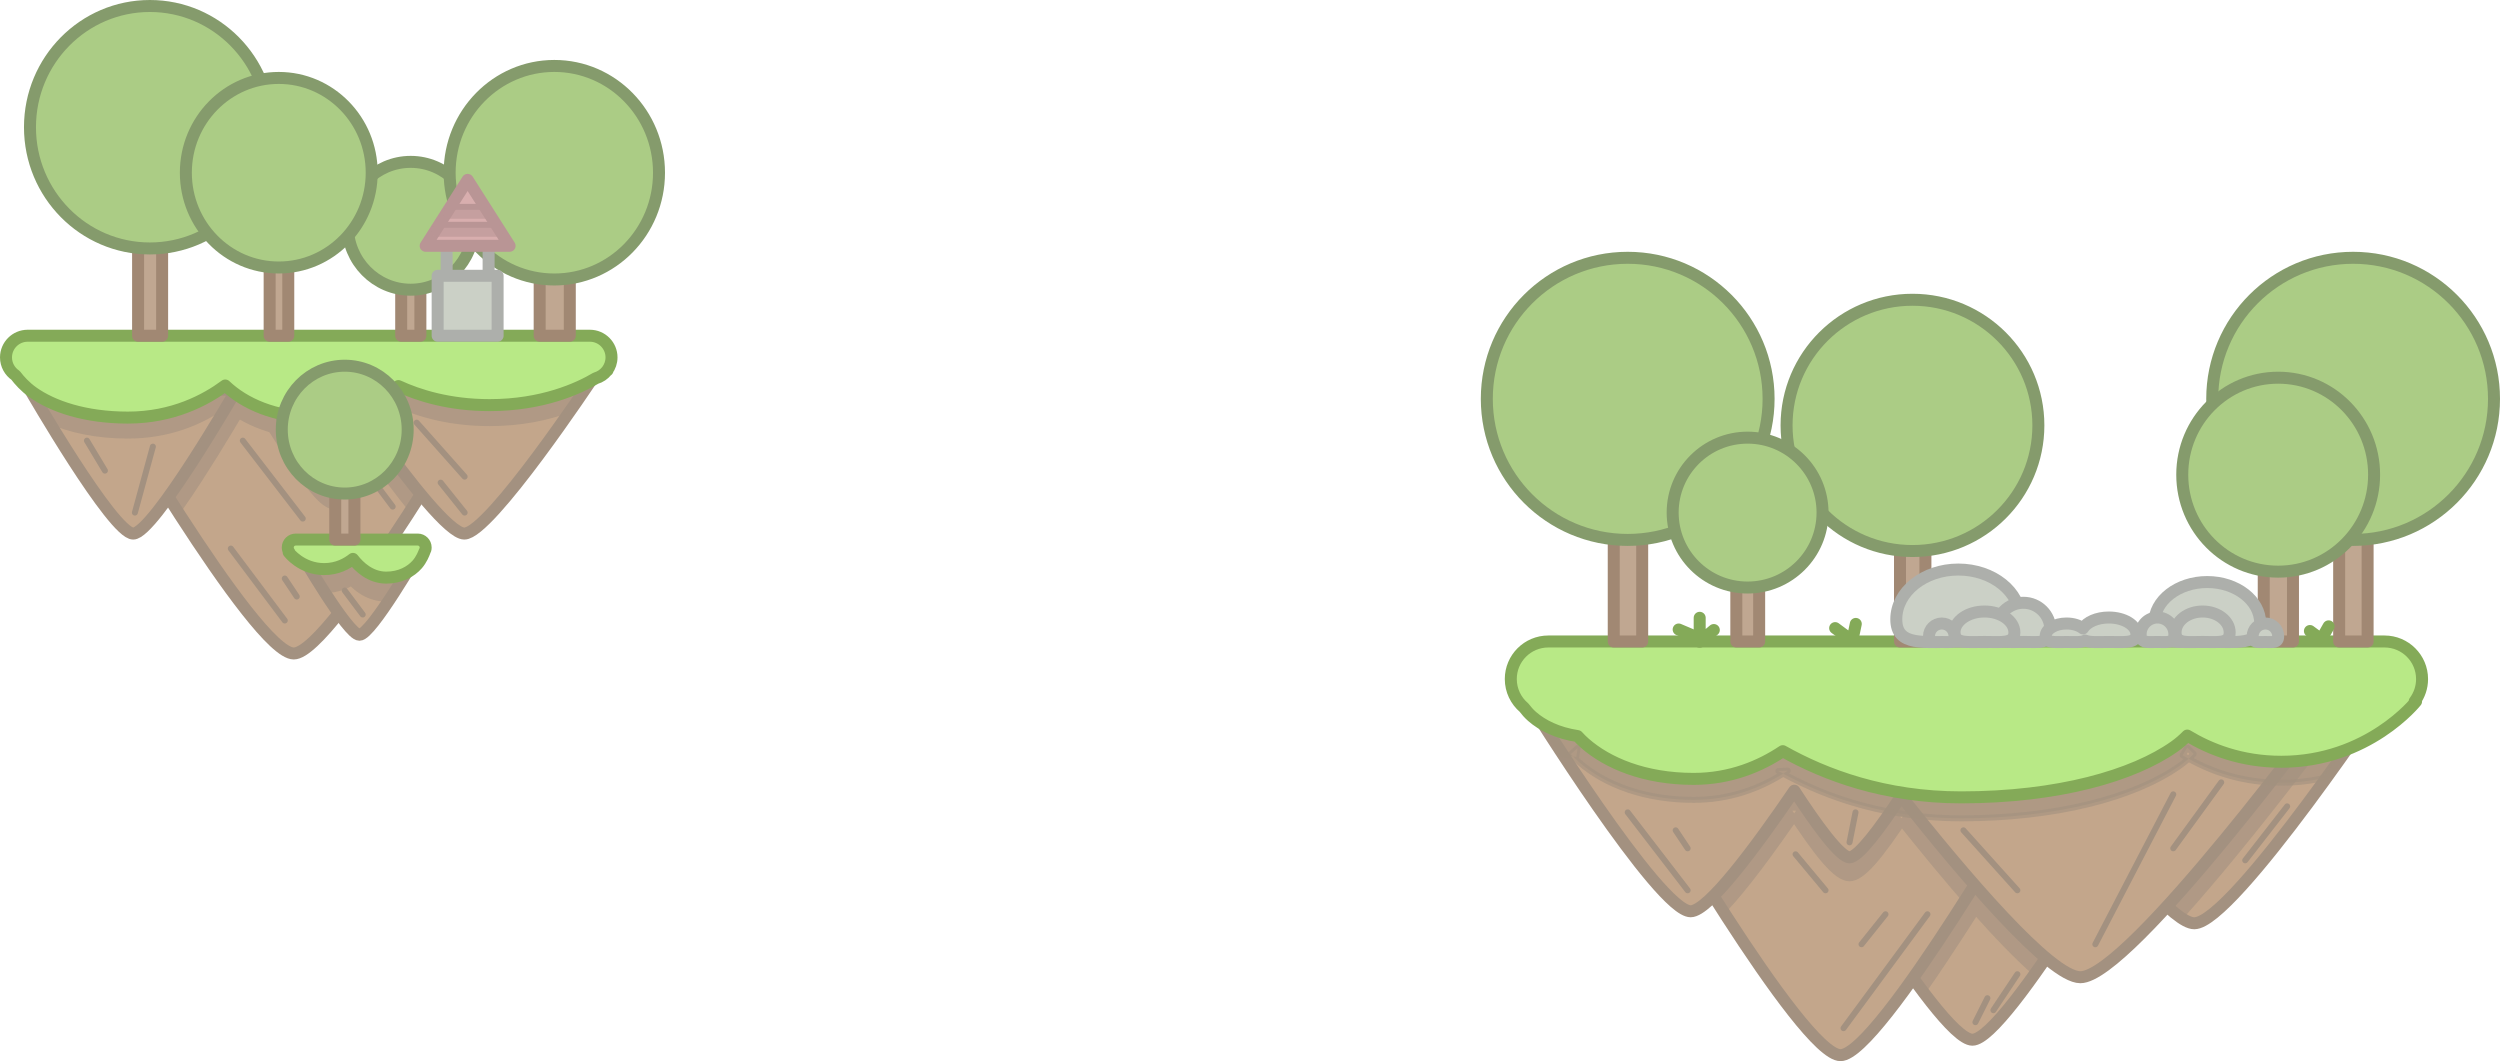 <?xml version="1.0" encoding="UTF-8" standalone="no"?>
<svg width="417px" height="177px" viewBox="0 0 417 177" version="1.1" xmlns="http://www.w3.org/2000/svg" xmlns:xlink="http://www.w3.org/1999/xlink">
    <!-- Generator: Sketch 3.8.3 (29802) - http://www.bohemiancoding.com/sketch -->
    <title>Island Group 3</title>
    <desc>Created with Sketch.</desc>
    <defs></defs>
    <g id="Page-1" stroke="none" stroke-width="1" fill="none" fill-rule="evenodd" stroke-linecap="round" stroke-linejoin="round">
        <g id="Desktop-Landscape" transform="translate(-309, -346)">
            <g id="Island-Group-3" transform="translate(310, 347)">
                <g id="Large-Island" transform="translate(247, 42)">
                    <g id="Rocks" transform="translate(7, 71)" stroke="#A39180">
                        <path d="M74,59.424 C79.69,59.424 103,19 103,19 L45,19 C45,19 68.31,59.424 74,59.424 Z" id="Triangle-1" stroke-width="2" fill="#C3A68B"></path>
                        <path d="M52,62 C58.474,62 85,16 85,16 L19,16 C19,16 45.526,62 52,62 Z" id="Back-Rock" stroke-width="2" fill="#C3A68B"></path>
                        <path d="M111,40 C117.474,40 144,0 144,0 L78,0 C78,0 104.526,40 111,40 Z" id="Combined-Rocks" stroke-width="2" fill="#C3A68B"></path>
                        <g id="Shadows" transform="translate(30, 3)" fill="#A39180" opacity="0.598">
                            <path d="M46.129,32.614 C44.81,34.723 43.492,36.798 42.187,38.815 C41.113,40.475 40.063,42.073 39.04,43.599 C37.893,45.313 36.799,46.915 35.757,48.403 C35.458,48.005 34.683,47.017 34.048,46.211 C37.47,41.385 41.099,35.805 44.359,30.614 C44.952,31.292 45.543,31.959 46.129,32.614 L46.129,32.614 Z" id="Combined-Shape"></path>
                            <path d="M55.403,44.026 C55.11,44.447 54.818,44.862 54.528,45.271 C54.485,45.24 54.443,45.207 54.402,45.172 C48.568,40.056 40.385,30.674 30.933,18.742 L33.361,18.636 C28.573,25.905 25.658,29.5 23.5,29.5 C21.265,29.5 18.146,25.573 13.029,17.704 L15.526,17.731 C10.397,25.251 5.975,31.159 2.659,34.684 C2.572,34.776 2.477,34.855 2.376,34.92 C2.123,34.527 1.872,34.135 1.622,33.743 C1.7,33.667 1.778,33.589 1.858,33.51 L0.798,32.448 C4.522,28.734 9.741,21.551 14.287,14.886 C17.94,20.505 21.918,26 23.5,26 C24.995,26 28.63,21.092 32.109,15.811 C39.841,25.571 49.624,37.253 56.26,42.788 L55.299,43.94 C55.334,43.969 55.369,43.997 55.403,44.026 L55.403,44.026 Z" id="Shadow"></path>
                            <path d="M76.75,34.444 C77.433,35.061 78.071,35.581 78.654,35.987 C80.118,34.36 81.65,32.606 83.243,30.738 C84.544,29.211 85.881,27.614 87.248,25.954 C91.404,20.907 95.661,15.502 99.788,10.098 C101.233,8.207 102.558,6.45 103.735,4.874 C104.147,4.322 104.512,3.832 104.825,3.409 C105.013,3.155 105.142,2.979 105.209,2.888 C105.936,1.897 105.229,0.5 104,0.5 L103.631,0.5 L103.631,0.5 C101.248,3.721 87.774,21.801 76.457,34.177 L76.75,34.444 L76.75,34.444 Z" id="Shadow"></path>
                        </g>
                        <path d="M52,3 L134,3 C134,3 100.24,49 92,49 C87.008,49 72.652,32.12 62.109,18.811 C58.63,24.092 54.995,29 53.5,29 C51.918,29 47.94,23.505 44.287,17.886 C37.788,27.414 29.913,38 27,38 C21.703,38 0,3 0,3 L52,3 L52,3 Z" id="Combined-Shape" stroke-width="2" fill="#C3A68B"></path>
                        <path d="M137.28,9.805 C136.001,11.628 134.597,13.606 133.12,15.647 C130.688,16.248 128.147,16.564 125.5,16.564 C119.329,16.564 113.833,14.866 109.059,11.976 L109.836,10.693 L110.907,11.743 C110.194,12.471 109.423,13.135 108.593,13.723 C100.931,19.161 87.652,22.5 72.108,22.5 C60.622,22.5 50.436,19.568 41.629,14.601 L43.2,14.541 C38.589,17.628 33.342,19.418 27.5,19.418 C19.578,19.418 12.832,17.032 8.345,13.085 C7.887,12.682 7.448,12.247 7.028,11.786 L8.138,10.777 L7.916,12.26 C7.126,12.142 6.363,11.981 5.629,11.779 C4.002,9.303 2.615,7.14 1.624,5.58 C2.057,5.297 2.633,5.229 3.186,5.55 C4.636,6.393 6.386,6.997 8.361,7.293 C8.702,7.345 9.016,7.512 9.249,7.768 C9.595,8.149 9.954,8.505 10.327,8.833 C14.248,12.283 20.287,14.418 27.5,14.418 C32.708,14.418 37.388,12.822 41.531,10.048 C42.002,9.733 42.609,9.71 43.103,9.988 C51.479,14.712 61.165,17.5 72.108,17.5 C87.08,17.5 99.764,14.31 106.857,9.277 C107.537,8.794 108.173,8.247 108.765,7.643 C109.252,7.146 110.017,7.049 110.613,7.409 C114.94,10.029 119.908,11.564 125.5,11.564 C129.206,11.564 132.663,10.883 135.872,9.636 C136.398,9.431 136.903,9.533 137.28,9.805 L137.28,9.805 Z" id="Grass-Shadow" fill="#A39180" opacity="0.598"></path>
                        <g id="Rock-Lines" transform="translate(16, 16)">
                            <path d="M36.5,41.5 L50.5,22.5" id="Line"></path>
                            <path d="M56.5,8.5 L65.5,18.5" id="Line"></path>
                            <path d="M91.5,2.5 L78.5,27.5" id="Line"></path>
                            <path d="M99.5,0.5 L91.5,11.5" id="Line"></path>
                            <path d="M110.5,4.5 L103.5,13.5" id="Line"></path>
                            <path d="M39.5,27.5 L43.5,22.5" id="Line"></path>
                            <path d="M33.5,18.5 L28.5,12.5" id="Line"></path>
                            <path d="M37.5,10.5 L38.5,5.5" id="Line"></path>
                            <path d="M10.5,11.5 L8.5,8.5" id="Line"></path>
                            <path d="M10.5,18.5 L0.5,5.5" id="Line"></path>
                            <path d="M61.5,38.5 L65.5,32.5" id="Line"></path>
                            <path d="M58.5,40.5 L60.5,36.5" id="Line"></path>
                        </g>
                    </g>
                    <path d="M154.765,74 C155.541,72.957 156,71.664 156,70.263 C156,66.811 153.195,64 149.734,64 L10.266,64 C6.801,64 4,66.804 4,70.263 C4,72.173 4.858,73.886 6.21,75.036 C6.574,75.523 7.019,76.036 7.547,76.5 C9.259,78.007 11.823,79.28 15.138,79.777 C15.505,80.181 15.904,80.579 16.336,80.959 C20.099,84.269 26.276,86.918 34.5,86.918 C40.681,86.918 45.671,84.768 49.366,82.294 C56.405,86.264 66.404,90 79.108,90 C95.274,90 107.846,86.382 114.725,81.5 C115.514,80.941 116.215,80.327 116.836,79.693 C120.598,81.97 125.862,84.064 132.5,84.064 C147.053,84.064 155,74 155,74 L154.765,74 L154.765,74 Z" id="Grass" stroke="#84AA58" stroke-width="2" fill="#B8E986"></path>
                    <g id="Trees" stroke-width="2">
                        <g id="Tree">
                            <rect id="Rectangle-5" stroke="#A18873" fill="#C0A791" x="21.172" y="45.672" width="4.745" height="18.328"></rect>
                            <ellipse id="Oval-29" stroke="#859B6C" fill="#ABCC85" cx="23.5" cy="23.529" rx="23.5" ry="23.529"></ellipse>
                        </g>
                        <g id="Tree" transform="translate(50, 7)">
                            <rect id="Rectangle-5" stroke="#A18873" fill="#C0A791" x="18.92" y="40.676" width="4.24" height="16.324"></rect>
                            <ellipse id="Oval-29" stroke="#859B6C" fill="#ABCC85" cx="21" cy="20.956" rx="21" ry="20.956"></ellipse>
                        </g>
                        <g id="Tree" transform="translate(121, 0)">
                            <rect id="Rectangle-5" stroke="#A18873" fill="#C0A791" x="21.172" y="45.672" width="4.745" height="18.328"></rect>
                            <ellipse id="Oval-29" stroke="#859B6C" fill="#ABCC85" cx="23.5" cy="23.529" rx="23.5" ry="23.529"></ellipse>
                        </g>
                        <g id="Tree" transform="translate(116, 20)">
                            <rect id="Rectangle-5" stroke="#A18873" fill="#C0A791" x="13.592" y="31.399" width="4.876" height="12.601"></rect>
                            <ellipse id="Oval-29" stroke="#859B6C" fill="#ABCC85" cx="16" cy="16.176" rx="16" ry="16.176"></ellipse>
                        </g>
                        <g id="Tree" transform="translate(31, 30)">
                            <rect id="Rectangle-5" stroke="#A18873" fill="#C0A791" x="10.619" y="24.263" width="3.81" height="9.737"></rect>
                            <circle id="Oval-29" stroke="#859B6C" fill="#ABCC85" cx="12.5" cy="12.5" r="12.5"></circle>
                        </g>
                    </g>
                    <g id="Rocks" transform="translate(100, 58.5) scale(-1, 1) translate(-100, -58.5) translate(68, 52)" stroke="#ADAFAB" stroke-width="2" fill="#CBD0C6">
                        <path d="M63.698,8.302 C63.698,3.717 59.065,0 53.349,0 C47.633,0 43,3.717 43,8.302 C43,12.888 47.633,12.04 53.349,12.04 C59.065,12.04 63.698,12.888 63.698,8.302 Z" id="Oval-1"></path>
                        <path d="M42.5,12.068 C44.985,12.068 47,12.528 47,10.042 C47,7.557 44.985,5.542 42.5,5.542 C40.015,5.542 38,7.557 38,10.042 C38,12.528 40.015,12.068 42.5,12.068 Z" id="Oval-1"></path>
                        <path d="M35.305,9 C37.226,9 38.783,9.953 38.783,11.128 C38.783,12.303 37.226,12.086 35.305,12.086 C33.948,12.086 32.773,12.194 32.199,11.844 C31.395,12.206 29.928,12.081 28.252,12.081 C25.711,12.081 23.651,12.368 23.651,10.814 C23.651,9.26 25.711,8 28.252,8 C30.222,8 31.902,8.757 32.558,9.822 C33.195,9.322 34.188,9 35.305,9 Z" id="Combined-Shape"></path>
                        <path d="M53.988,10.5 C53.988,8.567 51.752,7 48.994,7 C46.236,7 44,8.567 44,10.5 C44,12.433 46.236,12.076 48.994,12.076 C51.752,12.076 53.988,12.433 53.988,10.5 Z" id="Oval-1"></path>
                        <path d="M20.671,8.957 C20.671,5.161 16.715,2.085 11.836,2.085 C6.956,2.085 3,5.161 3,8.957 C3,12.752 6.956,12.051 11.836,12.051 C16.715,12.051 20.671,12.752 20.671,8.957 Z" id="Oval-1"></path>
                        <path d="M20.128,12.081 C21.682,12.081 22.942,12.368 22.942,10.814 C22.942,9.26 21.682,8 20.128,8 C18.574,8 17.314,9.26 17.314,10.814 C17.314,12.368 18.574,12.081 20.128,12.081 Z" id="Oval-1"></path>
                        <path d="M17.115,10.5 C17.115,8.567 15.095,7 12.603,7 C10.11,7 8.09,8.567 8.09,10.5 C8.09,12.433 10.11,12.076 12.603,12.076 C15.095,12.076 17.115,12.433 17.115,10.5 Z" id="Oval-1"></path>
                        <path d="M2.128,12.086 C3.303,12.086 4.256,12.303 4.256,11.128 C4.256,9.953 3.303,9 2.128,9 C0.953,9 0,9.953 0,11.128 C0,12.303 0.953,12.086 2.128,12.086 Z" id="Oval-1"></path>
                        <path d="M56.116,12.086 C57.291,12.086 58.244,12.303 58.244,11.128 C58.244,9.953 57.291,9 56.116,9 C54.941,9 53.988,9.953 53.988,11.128 C53.988,12.303 54.941,12.086 56.116,12.086 Z" id="Oval-1"></path>
                    </g>
                    <g id="Grass-Tufts" transform="translate(86, 62.5) scale(-1, 1) translate(-86, -62.5) translate(31, 60)" stroke="#84AA58" stroke-width="2">
                        <polyline id="Path-19" transform="translate(80.669, 2.416) rotate(27) translate(-80.669, -2.416) " points="78.976 1.767 80.776 4.004 82.361 0.828"></polyline>
                        <polyline id="----------------" transform="translate(1.926, 2.741) scale(-1, 1) rotate(-14) translate(-1.926, -2.741) " points="0.317 1.836 1.815 3.647 3.534 1.836"></polyline>
                        <g id="Tufts" transform="translate(106, 2.5) scale(-1, 1) translate(-106, -2.5) translate(102, 0)">
                            <polyline id="Path-19" transform="translate(5.234, 2.311) rotate(20) translate(-5.234, -2.311) " points="6.69 1.544 5.141 4.189 3.778 0.433"></polyline>
                            <path d="M3.698,3.142 L1,2" id="Path-21"></path>
                        </g>
                    </g>
                </g>
                <g id="Small-Island">
                    <g id="Rocks" transform="translate(4, 62)" stroke="#A39180">
                        <path d="M44,46 C50.474,46 77,-7.10542736e-15 77,-7.10542736e-15 L11,-7.10542736e-15 C11,-7.10542736e-15 37.526,46 44,46 Z" id="Back-Rock" stroke-width="2" fill="#C3A68B"></path>
                        <path d="M54.957,42.879 C56.91,42.879 64.913,29 64.913,29 L45,29 C45,29 53.003,42.879 54.957,42.879 Z" id="Triangle-1" stroke-width="2" fill="#C3A68B"></path>
                        <path d="M57.801,9.796 C55.034,14.015 52.105,18 50.913,18 C48.38,18 38,0 38,0 L51,0 L57.413,0 L63.826,0 L93.9,0 C93.9,0 76.658,26 72.45,26 C69.997,26 63.115,17.165 57.801,9.796 L57.801,9.796 Z" id="Combined-Shape" stroke-width="2" fill="#C3A68B"></path>
                        <path d="M17.217,26 C20.595,26 34.435,2 34.435,2 L0,2 C0,2 13.839,26 17.217,26 Z" id="Triangle-1" stroke-width="2" fill="#C3A68B"></path>
                        <g id="Rock-Lines" transform="translate(9, 7)">
                            <path d="M24.5,21.5 L33.5,33.5" id="Line"></path>
                            <path d="M33.5,26.5 L35.5,29.5" id="Line"></path>
                            <path d="M43.5,28.5 L46.5,32.5" id="Line"></path>
                            <path d="M26.5,3.5 L36.5,16.5" id="Line"></path>
                            <path d="M48.5,10.5 L51.5,14.5" id="Line"></path>
                            <path d="M39.5,3.5 L41.5,6.5" id="Line"></path>
                            <path d="M59.5,10.5 L63.5,15.5" id="Line"></path>
                            <path d="M55.5,0.5 L63.5,9.5" id="Line"></path>
                            <path d="M11.5,4.5 L8.5,15.5" id="Line"></path>
                            <path d="M0.5,3.5 L3.5,8.5" id="Line"></path>
                        </g>
                    </g>
                    <g id="Shadow" transform="translate(4, 62)" stroke="#A39180" fill="#A39180" opacity="0.598">
                        <path d="M63.606,21.949 C64.14,21.118 64.669,20.289 65.19,19.467 C62.763,16.54 60.131,13.027 57.801,9.796 C55.034,14.015 52.105,18 50.913,18 C48.632,18 39.99,3.407 38.291,0.5 L38,0.5 C36.846,0.5 36.124,1.749 36.701,2.749 C36.783,2.893 36.939,3.16 37.157,3.532 C37.521,4.152 37.93,4.842 38.375,5.584 C39.649,7.707 40.963,9.83 42.247,11.815 C42.67,12.469 43.084,13.098 43.487,13.699 C47.043,19.009 49.118,21.5 50.913,21.5 C52.804,21.5 55.102,18.647 59.056,12.618 L56.585,12.673 C59.223,16.332 61.558,19.439 63.606,21.949 L63.606,21.949 Z" id="Combined-Shape"></path>
                        <path d="M23.089,19.907 C23.578,20.676 24.073,21.45 24.572,22.226 C24.73,22.125 24.872,21.991 24.989,21.824 C25.539,21.041 26.112,20.205 26.704,19.321 C27.24,18.521 27.79,17.684 28.352,16.815 C30.061,14.174 31.81,11.348 33.506,8.522 C34.099,7.533 34.644,6.615 35.127,5.79 C35.297,5.501 35.447,5.245 35.575,5.023 C35.653,4.89 35.706,4.798 35.734,4.749 C36.311,3.749 35.589,2.5 34.435,2.5 L34.144,2.5 C32.86,4.703 27.554,13.707 23.089,19.907 L23.089,19.907 Z" id="Combined-Shape"></path>
                        <path d="M93.511,0.583 C92.958,1.406 91.852,3.043 90.417,5.107 L90.417,5.107 C86.426,6.661 81.832,7.575 76.668,7.575 C70.651,7.575 65.421,6.336 61.028,4.303 L62.089,4.163 C57.99,7.592 53.168,9.654 47.668,9.654 C41.138,9.654 35.587,7.539 31.909,4.053 C31.894,4.038 31.894,4.038 31.878,4.023 L32.569,3.3 L33.166,4.102 C28.593,7.503 22.959,9.654 16.332,9.654 C11.172,9.654 6.603,8.705 2.986,7.027 C1.482,4.547 0.391,2.675 0.086,2.149 C0.206,2.242 0.329,2.333 0.455,2.423 C3.744,4.773 9.143,6.654 16.332,6.654 C23.831,6.654 29.323,3.714 32.569,1.3 C32.578,1.309 32.588,1.318 32.597,1.327 C35.719,4.286 40.845,6.654 47.668,6.654 C53.653,6.654 58.292,4.036 61.448,1.396 C64.77,2.933 69.902,4.575 76.668,4.575 C84.656,4.575 90.367,2.286 93.511,0.583 L93.511,0.583 Z" id="Combined-Shape"></path>
                        <path d="M62.795,32.55 C61.866,33.037 60.737,33.346 59.424,33.346 C56.77,33.346 54.886,31.533 53.871,30.223 C52.882,31.009 51.262,31.925 49.076,31.925 C48.083,31.925 47.207,31.736 46.454,31.457 C47.134,32.585 47.996,33.99 48.914,35.424 C48.968,35.425 49.022,35.425 49.076,35.425 C51.32,35.425 53.24,34.642 54.805,33.397 L52.685,33.142 C54.405,35.361 56.643,36.846 59.424,36.846 C59.649,36.846 59.871,36.838 60.09,36.823 C61.053,35.364 62,33.851 62.795,32.55 Z" id="Combined-Shape"></path>
                    </g>
                    <path d="M98.385,62.087 C99.108,61.878 99.741,61.449 100.202,60.875 C100.291,60.807 100.336,60.769 100.336,60.769 L100.284,60.769 C100.733,60.167 101,59.421 101,58.614 C101,56.622 99.384,55 97.39,55 L3.61,55 C1.627,55 0,56.618 0,58.614 C0,59.861 0.634,60.964 1.598,61.613 C2.229,62.447 3.181,63.513 4.455,64.423 C7.744,66.773 13.143,68.654 20.332,68.654 C27.831,68.654 33.323,65.714 36.569,63.3 C36.578,63.309 36.588,63.318 36.597,63.327 C39.719,66.286 44.845,68.654 51.668,68.654 C57.653,68.654 62.292,66.036 65.448,63.396 C68.77,64.933 73.902,66.575 80.668,66.575 C89.463,66.575 95.498,63.8 98.385,62.087 L98.385,62.087 Z" id="Grass" stroke="#84AA58" stroke-width="2" fill="#B8E986"></path>
                    <path d="M47.261,91.113 C47.097,90.892 47,90.619 47,90.323 C47,89.587 47.591,89 48.319,89 L68.681,89 C69.408,89 70,89.592 70,90.323 C70,90.574 69.931,90.808 69.812,91.007 C69.694,91.331 69.295,92.338 68.611,93.124 C67.536,94.358 65.772,95.346 63.424,95.346 C60.77,95.346 58.886,93.533 57.871,92.223 C56.882,93.009 55.262,93.925 53.076,93.925 C49.244,93.925 47.151,91.113 47.151,91.113 L47.261,91.113 L47.261,91.113 Z" id="Grass" stroke="#84AA58" stroke-width="2" fill="#B8E986"></path>
                    <g id="trees" transform="translate(4, 0)" stroke-width="2">
                        <g id="Tree" transform="translate(42, 60)">
                            <rect id="Rectangle-5" stroke="#A18873" fill="#C0A791" x="8.92" y="20.695" width="3.2" height="8.305"></rect>
                            <ellipse id="Oval-29" stroke="#859B6C" fill="#ABCC85" cx="10.5" cy="10.662" rx="10.5" ry="10.662"></ellipse>
                        </g>
                        <g id="Tree" transform="translate(53, 26)">
                            <rect id="Rectangle-5" stroke="#A18873" fill="#C0A791" x="8.92" y="20.695" width="3.2" height="8.305"></rect>
                            <ellipse id="Oval-29" stroke="#859B6C" fill="#ABCC85" cx="10.5" cy="10.662" rx="10.5" ry="10.662"></ellipse>
                        </g>
                        <g id="Tree">
                            <rect id="Rectangle-5" stroke="#A18873" fill="#C0A791" x="18.033" y="39.249" width="4.01" height="15.751"></rect>
                            <ellipse id="Oval-29" stroke="#859B6C" fill="#ABCC85" cx="20" cy="20.221" rx="20" ry="20.221"></ellipse>
                        </g>
                        <g id="Tree" transform="translate(26, 12)">
                            <rect id="Rectangle-5" stroke="#A18873" fill="#C0A791" x="13.976" y="30.686" width="3.107" height="12.314"></rect>
                            <ellipse id="Oval-29" stroke="#859B6C" fill="#ABCC85" cx="15.5" cy="15.809" rx="15.5" ry="15.809"></ellipse>
                        </g>
                        <g id="Tree" transform="translate(70, 10)">
                            <rect id="Rectangle-5" stroke="#A18873" fill="#C0A791" x="15.017" y="32.686" width="5.024" height="12.314"></rect>
                            <ellipse id="Oval-29" stroke="#859B6C" fill="#ABCC85" cx="17.461" cy="17.809" rx="17.461" ry="17.809"></ellipse>
                        </g>
                    </g>
                    <g id="Well" transform="translate(70, 29)">
                        <rect id="Rectangle-48" stroke="#ADAFAB" stroke-width="2" fill="#CBD0C6" x="2" y="16" width="10" height="10"></rect>
                        <path d="M3.5,15.5 L3.5,9.977" id="Line" stroke="#ADAFAB" stroke-width="2" fill="#CBD0C6"></path>
                        <path d="M10.5,15.5 L10.5,9.977" id="Line" stroke="#ADAFAB" stroke-width="2" fill="#CBD0C6"></path>
                        <polygon id="Triangle-116" stroke="#B99595" stroke-width="2" fill="#D8AEAE" points="7 0 14 11 0 11"></polygon>
                        <path d="M2.5,7.5 L11.015,7.5" id="Line" stroke="#B99595" fill="#D8AEAE"></path>
                        <path d="M1.986,8.5 L12.012,8.5" id="Line" stroke="#B99595" stroke-width="2" fill="#D8AEAE" opacity="0.6"></path>
                        <path d="M4.969,4.5 L9.019,4.5" id="Line" stroke="#B99595" fill="#D8AEAE"></path>
                        <path d="M3.979,5.5 L10.025,5.5" id="Line" stroke="#B99595" stroke-width="2" fill="#D8AEAE" opacity="0.6"></path>
                    </g>
                </g>
            </g>
        </g>
    </g>
</svg>